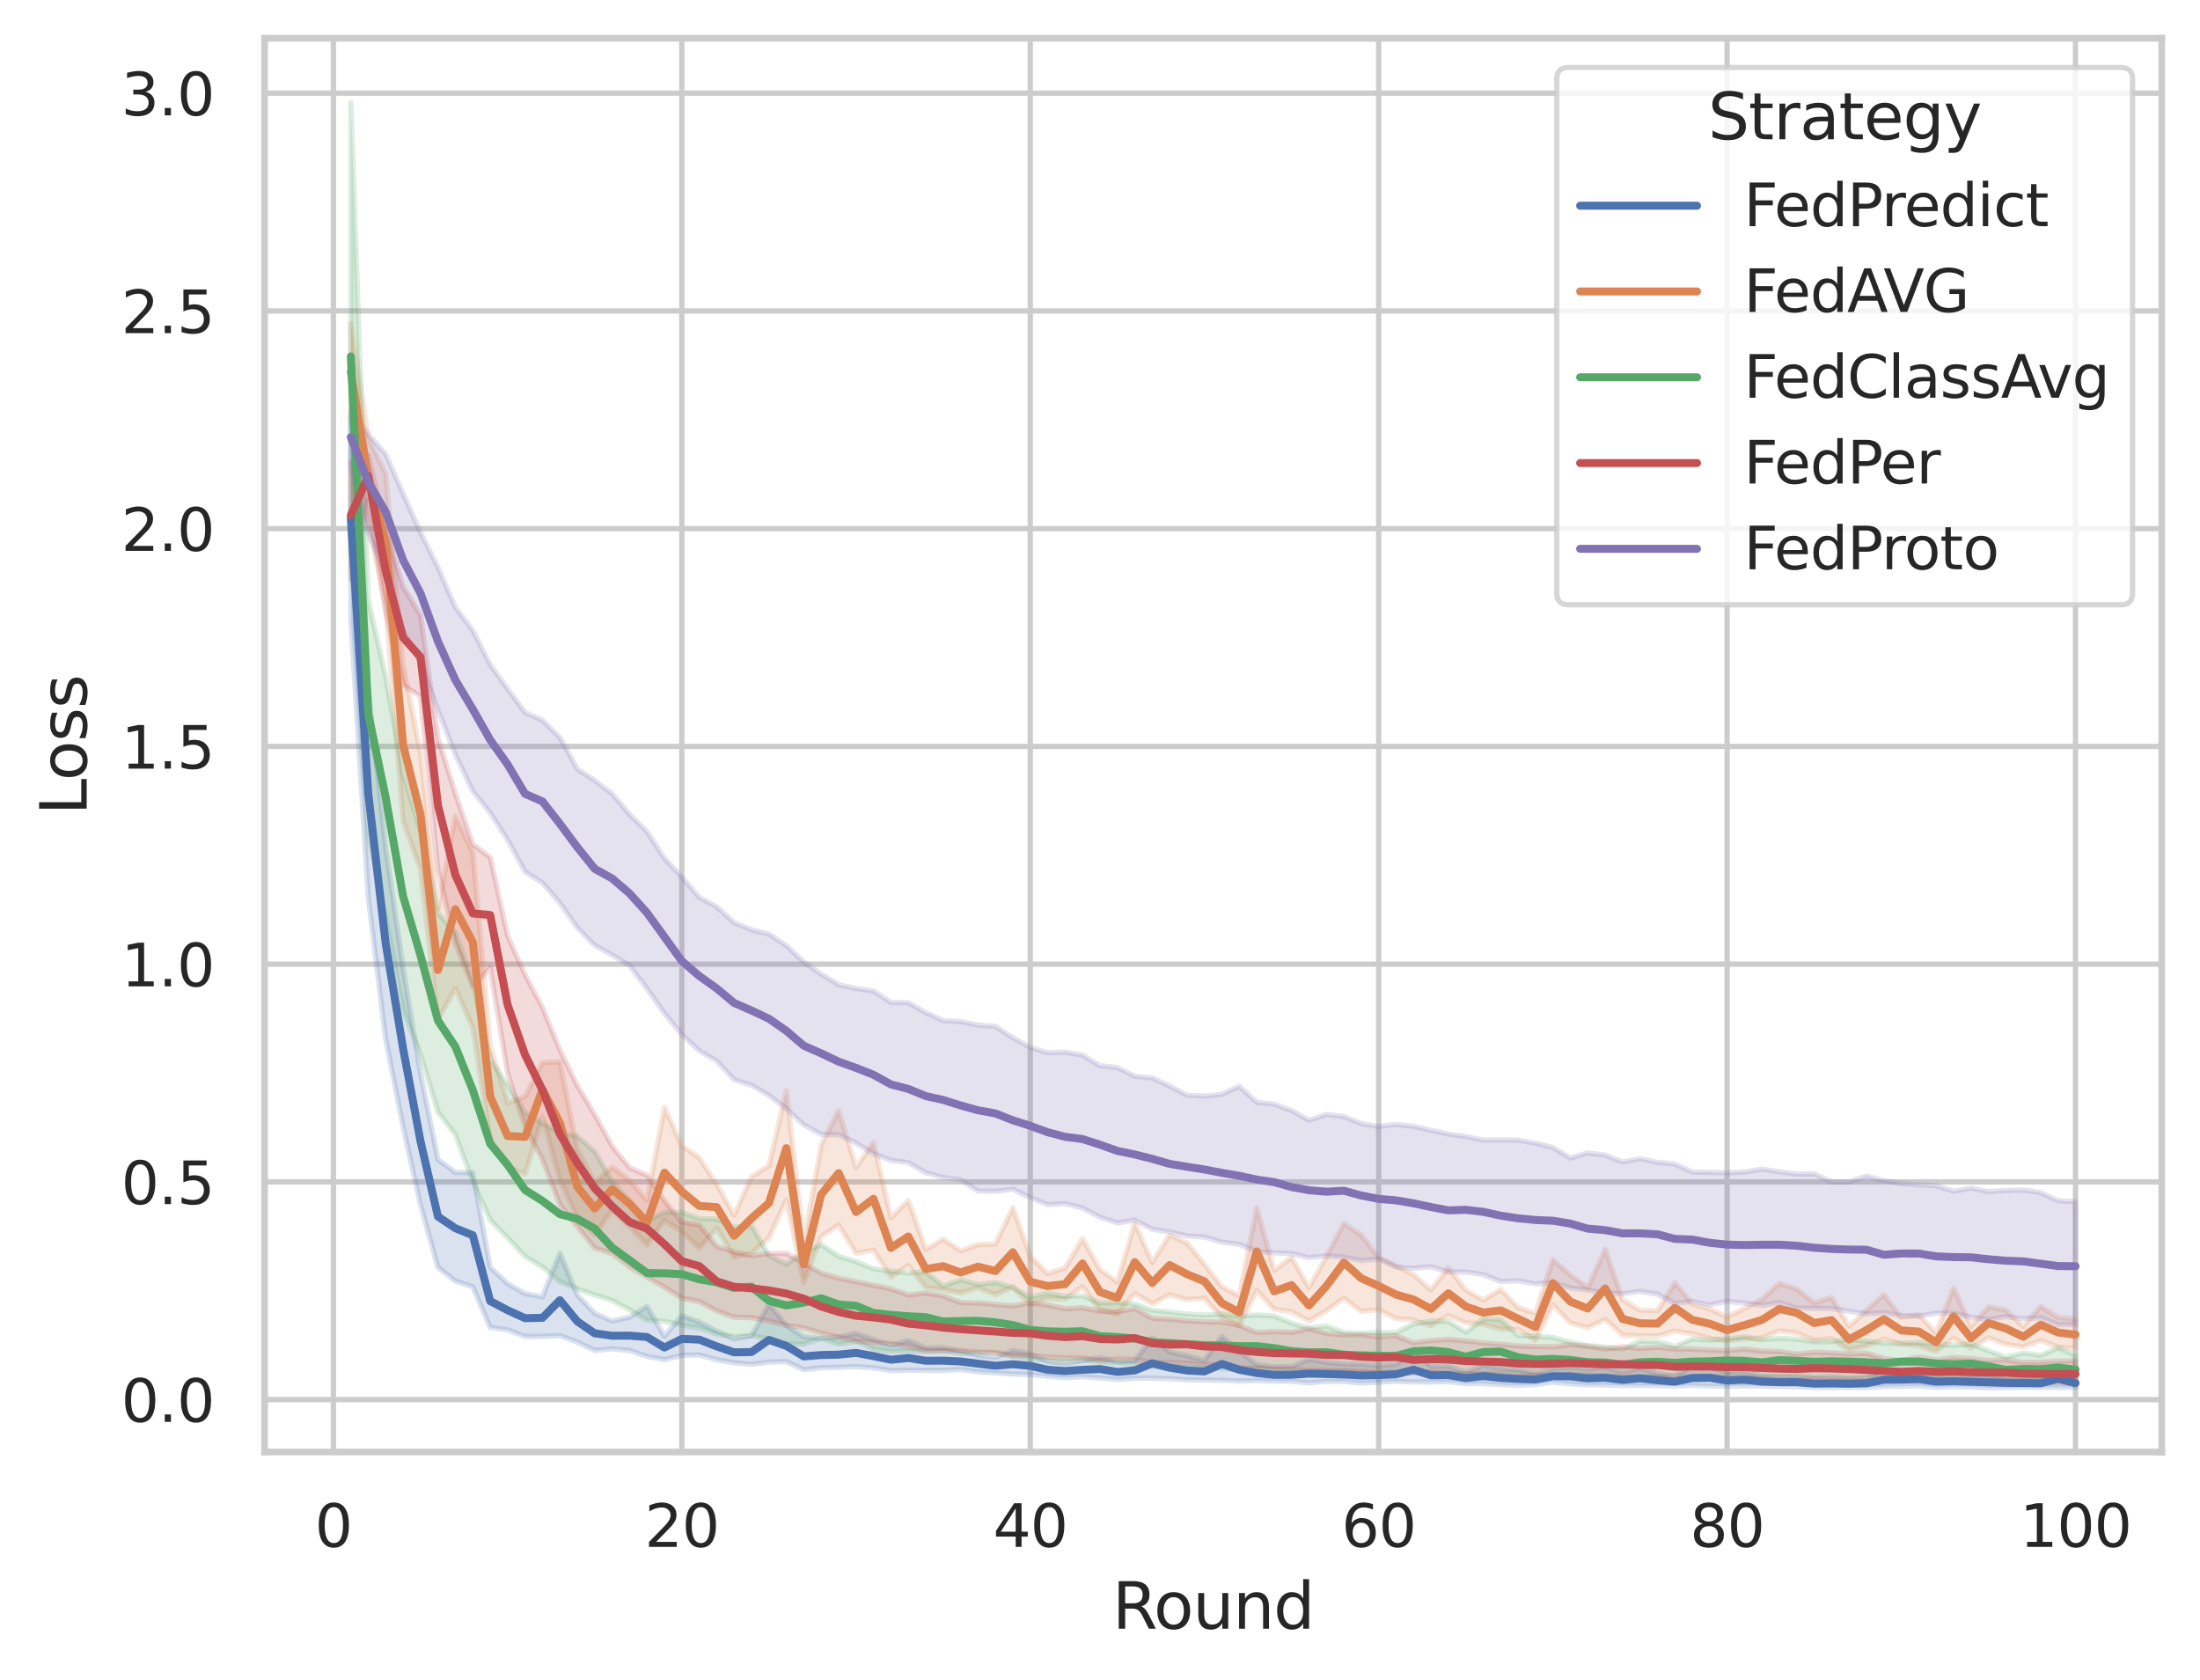 <?xml version="1.0" encoding="utf-8" standalone="no"?>
<!DOCTYPE svg PUBLIC "-//W3C//DTD SVG 1.1//EN"
  "http://www.w3.org/Graphics/SVG/1.1/DTD/svg11.dtd">
<svg xmlns:xlink="http://www.w3.org/1999/xlink" width="414.127pt" height="316.272pt" viewBox="0 0 414.127 316.272" xmlns="http://www.w3.org/2000/svg" version="1.1">
 <defs>
  <style type="text/css">*{stroke-linejoin: round; stroke-linecap: butt}</style>
 </defs>
 <g id="figure_1">
  <g id="patch_1">
   <path d="M 0 316.272 
L 414.127 316.272 
L 414.127 0 
L 0 0 
z
" style="fill: #ffffff"/>
  </g>
  <g id="axes_1">
   <g id="patch_2">
    <path d="M 49.807 273.312 
L 406.927 273.312 
L 406.927 7.2 
L 49.807 7.2 
z
" style="fill: #ffffff"/>
   </g>
   <g id="matplotlib.axis_1">
    <g id="xtick_1">
     <g id="line2d_1">
      <path d="M 62.761 273.312 
L 62.761 7.2 
" clip-path="url(#pa0f861ca6d)" style="fill: none; stroke: #cccccc; stroke-linecap: round"/>
     </g>
     <g id="text_1">
      <!-- 0 -->
      <g style="fill: #262626" transform="translate(59.261 291.17) scale(0.11 -0.11)">
       <defs>
        <path id="DejaVuSans-30" d="M 2034 4250 
Q 1547 4250 1301 3770 
Q 1056 3291 1056 2328 
Q 1056 1369 1301 889 
Q 1547 409 2034 409 
Q 2525 409 2770 889 
Q 3016 1369 3016 2328 
Q 3016 3291 2770 3770 
Q 2525 4250 2034 4250 
z
M 2034 4750 
Q 2819 4750 3233 4129 
Q 3647 3509 3647 2328 
Q 3647 1150 3233 529 
Q 2819 -91 2034 -91 
Q 1250 -91 836 529 
Q 422 1150 422 2328 
Q 422 3509 836 4129 
Q 1250 4750 2034 4750 
z
" transform="scale(0.016)"/>
       </defs>
       <use xlink:href="#DejaVuSans-30"/>
      </g>
     </g>
    </g>
    <g id="xtick_2">
     <g id="line2d_2">
      <path d="M 128.347 273.312 
L 128.347 7.2 
" clip-path="url(#pa0f861ca6d)" style="fill: none; stroke: #cccccc; stroke-linecap: round"/>
     </g>
     <g id="text_2">
      <!-- 20 -->
      <g style="fill: #262626" transform="translate(121.349 291.17) scale(0.11 -0.11)">
       <defs>
        <path id="DejaVuSans-32" d="M 1228 531 
L 3431 531 
L 3431 0 
L 469 0 
L 469 531 
Q 828 903 1448 1529 
Q 2069 2156 2228 2338 
Q 2531 2678 2651 2914 
Q 2772 3150 2772 3378 
Q 2772 3750 2511 3984 
Q 2250 4219 1831 4219 
Q 1534 4219 1204 4116 
Q 875 4013 500 3803 
L 500 4441 
Q 881 4594 1212 4672 
Q 1544 4750 1819 4750 
Q 2544 4750 2975 4387 
Q 3406 4025 3406 3419 
Q 3406 3131 3298 2873 
Q 3191 2616 2906 2266 
Q 2828 2175 2409 1742 
Q 1991 1309 1228 531 
z
" transform="scale(0.016)"/>
       </defs>
       <use xlink:href="#DejaVuSans-32"/>
       <use xlink:href="#DejaVuSans-30" x="63.623"/>
      </g>
     </g>
    </g>
    <g id="xtick_3">
     <g id="line2d_3">
      <path d="M 193.934 273.312 
L 193.934 7.2 
" clip-path="url(#pa0f861ca6d)" style="fill: none; stroke: #cccccc; stroke-linecap: round"/>
     </g>
     <g id="text_3">
      <!-- 40 -->
      <g style="fill: #262626" transform="translate(186.935 291.17) scale(0.11 -0.11)">
       <defs>
        <path id="DejaVuSans-34" d="M 2419 4116 
L 825 1625 
L 2419 1625 
L 2419 4116 
z
M 2253 4666 
L 3047 4666 
L 3047 1625 
L 3713 1625 
L 3713 1100 
L 3047 1100 
L 3047 0 
L 2419 0 
L 2419 1100 
L 313 1100 
L 313 1709 
L 2253 4666 
z
" transform="scale(0.016)"/>
       </defs>
       <use xlink:href="#DejaVuSans-34"/>
       <use xlink:href="#DejaVuSans-30" x="63.623"/>
      </g>
     </g>
    </g>
    <g id="xtick_4">
     <g id="line2d_4">
      <path d="M 259.521 273.312 
L 259.521 7.2 
" clip-path="url(#pa0f861ca6d)" style="fill: none; stroke: #cccccc; stroke-linecap: round"/>
     </g>
     <g id="text_4">
      <!-- 60 -->
      <g style="fill: #262626" transform="translate(252.522 291.17) scale(0.11 -0.11)">
       <defs>
        <path id="DejaVuSans-36" d="M 2113 2584 
Q 1688 2584 1439 2293 
Q 1191 2003 1191 1497 
Q 1191 994 1439 701 
Q 1688 409 2113 409 
Q 2538 409 2786 701 
Q 3034 994 3034 1497 
Q 3034 2003 2786 2293 
Q 2538 2584 2113 2584 
z
M 3366 4563 
L 3366 3988 
Q 3128 4100 2886 4159 
Q 2644 4219 2406 4219 
Q 1781 4219 1451 3797 
Q 1122 3375 1075 2522 
Q 1259 2794 1537 2939 
Q 1816 3084 2150 3084 
Q 2853 3084 3261 2657 
Q 3669 2231 3669 1497 
Q 3669 778 3244 343 
Q 2819 -91 2113 -91 
Q 1303 -91 875 529 
Q 447 1150 447 2328 
Q 447 3434 972 4092 
Q 1497 4750 2381 4750 
Q 2619 4750 2861 4703 
Q 3103 4656 3366 4563 
z
" transform="scale(0.016)"/>
       </defs>
       <use xlink:href="#DejaVuSans-36"/>
       <use xlink:href="#DejaVuSans-30" x="63.623"/>
      </g>
     </g>
    </g>
    <g id="xtick_5">
     <g id="line2d_5">
      <path d="M 325.108 273.312 
L 325.108 7.2 
" clip-path="url(#pa0f861ca6d)" style="fill: none; stroke: #cccccc; stroke-linecap: round"/>
     </g>
     <g id="text_5">
      <!-- 80 -->
      <g style="fill: #262626" transform="translate(318.109 291.17) scale(0.11 -0.11)">
       <defs>
        <path id="DejaVuSans-38" d="M 2034 2216 
Q 1584 2216 1326 1975 
Q 1069 1734 1069 1313 
Q 1069 891 1326 650 
Q 1584 409 2034 409 
Q 2484 409 2743 651 
Q 3003 894 3003 1313 
Q 3003 1734 2745 1975 
Q 2488 2216 2034 2216 
z
M 1403 2484 
Q 997 2584 770 2862 
Q 544 3141 544 3541 
Q 544 4100 942 4425 
Q 1341 4750 2034 4750 
Q 2731 4750 3128 4425 
Q 3525 4100 3525 3541 
Q 3525 3141 3298 2862 
Q 3072 2584 2669 2484 
Q 3125 2378 3379 2068 
Q 3634 1759 3634 1313 
Q 3634 634 3220 271 
Q 2806 -91 2034 -91 
Q 1263 -91 848 271 
Q 434 634 434 1313 
Q 434 1759 690 2068 
Q 947 2378 1403 2484 
z
M 1172 3481 
Q 1172 3119 1398 2916 
Q 1625 2713 2034 2713 
Q 2441 2713 2670 2916 
Q 2900 3119 2900 3481 
Q 2900 3844 2670 4047 
Q 2441 4250 2034 4250 
Q 1625 4250 1398 4047 
Q 1172 3844 1172 3481 
z
" transform="scale(0.016)"/>
       </defs>
       <use xlink:href="#DejaVuSans-38"/>
       <use xlink:href="#DejaVuSans-30" x="63.623"/>
      </g>
     </g>
    </g>
    <g id="xtick_6">
     <g id="line2d_6">
      <path d="M 390.694 273.312 
L 390.694 7.2 
" clip-path="url(#pa0f861ca6d)" style="fill: none; stroke: #cccccc; stroke-linecap: round"/>
     </g>
     <g id="text_6">
      <!-- 100 -->
      <g style="fill: #262626" transform="translate(380.196 291.17) scale(0.11 -0.11)">
       <defs>
        <path id="DejaVuSans-31" d="M 794 531 
L 1825 531 
L 1825 4091 
L 703 3866 
L 703 4441 
L 1819 4666 
L 2450 4666 
L 2450 531 
L 3481 531 
L 3481 0 
L 794 0 
L 794 531 
z
" transform="scale(0.016)"/>
       </defs>
       <use xlink:href="#DejaVuSans-31"/>
       <use xlink:href="#DejaVuSans-30" x="63.623"/>
       <use xlink:href="#DejaVuSans-30" x="127.246"/>
      </g>
     </g>
    </g>
    <g id="text_7">
     <!-- Round -->
     <g style="fill: #262626" transform="translate(209.383 306.576) scale(0.12 -0.12)">
      <defs>
       <path id="DejaVuSans-52" d="M 2841 2188 
Q 3044 2119 3236 1894 
Q 3428 1669 3622 1275 
L 4263 0 
L 3584 0 
L 2988 1197 
Q 2756 1666 2539 1819 
Q 2322 1972 1947 1972 
L 1259 1972 
L 1259 0 
L 628 0 
L 628 4666 
L 2053 4666 
Q 2853 4666 3247 4331 
Q 3641 3997 3641 3322 
Q 3641 2881 3436 2590 
Q 3231 2300 2841 2188 
z
M 1259 4147 
L 1259 2491 
L 2053 2491 
Q 2509 2491 2742 2702 
Q 2975 2913 2975 3322 
Q 2975 3731 2742 3939 
Q 2509 4147 2053 4147 
L 1259 4147 
z
" transform="scale(0.016)"/>
       <path id="DejaVuSans-6f" d="M 1959 3097 
Q 1497 3097 1228 2736 
Q 959 2375 959 1747 
Q 959 1119 1226 758 
Q 1494 397 1959 397 
Q 2419 397 2687 759 
Q 2956 1122 2956 1747 
Q 2956 2369 2687 2733 
Q 2419 3097 1959 3097 
z
M 1959 3584 
Q 2709 3584 3137 3096 
Q 3566 2609 3566 1747 
Q 3566 888 3137 398 
Q 2709 -91 1959 -91 
Q 1206 -91 779 398 
Q 353 888 353 1747 
Q 353 2609 779 3096 
Q 1206 3584 1959 3584 
z
" transform="scale(0.016)"/>
       <path id="DejaVuSans-75" d="M 544 1381 
L 544 3500 
L 1119 3500 
L 1119 1403 
Q 1119 906 1312 657 
Q 1506 409 1894 409 
Q 2359 409 2629 706 
Q 2900 1003 2900 1516 
L 2900 3500 
L 3475 3500 
L 3475 0 
L 2900 0 
L 2900 538 
Q 2691 219 2414 64 
Q 2138 -91 1772 -91 
Q 1169 -91 856 284 
Q 544 659 544 1381 
z
M 1991 3584 
L 1991 3584 
z
" transform="scale(0.016)"/>
       <path id="DejaVuSans-6e" d="M 3513 2113 
L 3513 0 
L 2938 0 
L 2938 2094 
Q 2938 2591 2744 2837 
Q 2550 3084 2163 3084 
Q 1697 3084 1428 2787 
Q 1159 2491 1159 1978 
L 1159 0 
L 581 0 
L 581 3500 
L 1159 3500 
L 1159 2956 
Q 1366 3272 1645 3428 
Q 1925 3584 2291 3584 
Q 2894 3584 3203 3211 
Q 3513 2838 3513 2113 
z
" transform="scale(0.016)"/>
       <path id="DejaVuSans-64" d="M 2906 2969 
L 2906 4863 
L 3481 4863 
L 3481 0 
L 2906 0 
L 2906 525 
Q 2725 213 2448 61 
Q 2172 -91 1784 -91 
Q 1150 -91 751 415 
Q 353 922 353 1747 
Q 353 2572 751 3078 
Q 1150 3584 1784 3584 
Q 2172 3584 2448 3432 
Q 2725 3281 2906 2969 
z
M 947 1747 
Q 947 1113 1208 752 
Q 1469 391 1925 391 
Q 2381 391 2643 752 
Q 2906 1113 2906 1747 
Q 2906 2381 2643 2742 
Q 2381 3103 1925 3103 
Q 1469 3103 1208 2742 
Q 947 2381 947 1747 
z
" transform="scale(0.016)"/>
      </defs>
      <use xlink:href="#DejaVuSans-52"/>
      <use xlink:href="#DejaVuSans-6f" x="64.982"/>
      <use xlink:href="#DejaVuSans-75" x="126.164"/>
      <use xlink:href="#DejaVuSans-6e" x="189.543"/>
      <use xlink:href="#DejaVuSans-64" x="252.922"/>
     </g>
    </g>
   </g>
   <g id="matplotlib.axis_2">
    <g id="ytick_1">
     <g id="line2d_7">
      <path d="M 49.807 263.456 
L 406.927 263.456 
" clip-path="url(#pa0f861ca6d)" style="fill: none; stroke: #cccccc; stroke-linecap: round"/>
     </g>
     <g id="text_8">
      <!-- 0.0 -->
      <g style="fill: #262626" transform="translate(22.814 267.635) scale(0.11 -0.11)">
       <defs>
        <path id="DejaVuSans-2e" d="M 684 794 
L 1344 794 
L 1344 0 
L 684 0 
L 684 794 
z
" transform="scale(0.016)"/>
       </defs>
       <use xlink:href="#DejaVuSans-30"/>
       <use xlink:href="#DejaVuSans-2e" x="63.623"/>
       <use xlink:href="#DejaVuSans-30" x="95.41"/>
      </g>
     </g>
    </g>
    <g id="ytick_2">
     <g id="line2d_8">
      <path d="M 49.807 222.469 
L 406.927 222.469 
" clip-path="url(#pa0f861ca6d)" style="fill: none; stroke: #cccccc; stroke-linecap: round"/>
     </g>
     <g id="text_9">
      <!-- 0.5 -->
      <g style="fill: #262626" transform="translate(22.814 226.648) scale(0.11 -0.11)">
       <defs>
        <path id="DejaVuSans-35" d="M 691 4666 
L 3169 4666 
L 3169 4134 
L 1269 4134 
L 1269 2991 
Q 1406 3038 1543 3061 
Q 1681 3084 1819 3084 
Q 2600 3084 3056 2656 
Q 3513 2228 3513 1497 
Q 3513 744 3044 326 
Q 2575 -91 1722 -91 
Q 1428 -91 1123 -41 
Q 819 9 494 109 
L 494 744 
Q 775 591 1075 516 
Q 1375 441 1709 441 
Q 2250 441 2565 725 
Q 2881 1009 2881 1497 
Q 2881 1984 2565 2268 
Q 2250 2553 1709 2553 
Q 1456 2553 1204 2497 
Q 953 2441 691 2322 
L 691 4666 
z
" transform="scale(0.016)"/>
       </defs>
       <use xlink:href="#DejaVuSans-30"/>
       <use xlink:href="#DejaVuSans-2e" x="63.623"/>
       <use xlink:href="#DejaVuSans-35" x="95.41"/>
      </g>
     </g>
    </g>
    <g id="ytick_3">
     <g id="line2d_9">
      <path d="M 49.807 181.483 
L 406.927 181.483 
" clip-path="url(#pa0f861ca6d)" style="fill: none; stroke: #cccccc; stroke-linecap: round"/>
     </g>
     <g id="text_10">
      <!-- 1.0 -->
      <g style="fill: #262626" transform="translate(22.814 185.662) scale(0.11 -0.11)">
       <use xlink:href="#DejaVuSans-31"/>
       <use xlink:href="#DejaVuSans-2e" x="63.623"/>
       <use xlink:href="#DejaVuSans-30" x="95.41"/>
      </g>
     </g>
    </g>
    <g id="ytick_4">
     <g id="line2d_10">
      <path d="M 49.807 140.496 
L 406.927 140.496 
" clip-path="url(#pa0f861ca6d)" style="fill: none; stroke: #cccccc; stroke-linecap: round"/>
     </g>
     <g id="text_11">
      <!-- 1.5 -->
      <g style="fill: #262626" transform="translate(22.814 144.676) scale(0.11 -0.11)">
       <use xlink:href="#DejaVuSans-31"/>
       <use xlink:href="#DejaVuSans-2e" x="63.623"/>
       <use xlink:href="#DejaVuSans-35" x="95.41"/>
      </g>
     </g>
    </g>
    <g id="ytick_5">
     <g id="line2d_11">
      <path d="M 49.807 99.51 
L 406.927 99.51 
" clip-path="url(#pa0f861ca6d)" style="fill: none; stroke: #cccccc; stroke-linecap: round"/>
     </g>
     <g id="text_12">
      <!-- 2.0 -->
      <g style="fill: #262626" transform="translate(22.814 103.689) scale(0.11 -0.11)">
       <use xlink:href="#DejaVuSans-32"/>
       <use xlink:href="#DejaVuSans-2e" x="63.623"/>
       <use xlink:href="#DejaVuSans-30" x="95.41"/>
      </g>
     </g>
    </g>
    <g id="ytick_6">
     <g id="line2d_12">
      <path d="M 49.807 58.524 
L 406.927 58.524 
" clip-path="url(#pa0f861ca6d)" style="fill: none; stroke: #cccccc; stroke-linecap: round"/>
     </g>
     <g id="text_13">
      <!-- 2.5 -->
      <g style="fill: #262626" transform="translate(22.814 62.703) scale(0.11 -0.11)">
       <use xlink:href="#DejaVuSans-32"/>
       <use xlink:href="#DejaVuSans-2e" x="63.623"/>
       <use xlink:href="#DejaVuSans-35" x="95.41"/>
      </g>
     </g>
    </g>
    <g id="ytick_7">
     <g id="line2d_13">
      <path d="M 49.807 17.537 
L 406.927 17.537 
" clip-path="url(#pa0f861ca6d)" style="fill: none; stroke: #cccccc; stroke-linecap: round"/>
     </g>
     <g id="text_14">
      <!-- 3.0 -->
      <g style="fill: #262626" transform="translate(22.814 21.716) scale(0.11 -0.11)">
       <defs>
        <path id="DejaVuSans-33" d="M 2597 2516 
Q 3050 2419 3304 2112 
Q 3559 1806 3559 1356 
Q 3559 666 3084 287 
Q 2609 -91 1734 -91 
Q 1441 -91 1130 -33 
Q 819 25 488 141 
L 488 750 
Q 750 597 1062 519 
Q 1375 441 1716 441 
Q 2309 441 2620 675 
Q 2931 909 2931 1356 
Q 2931 1769 2642 2001 
Q 2353 2234 1838 2234 
L 1294 2234 
L 1294 2753 
L 1863 2753 
Q 2328 2753 2575 2939 
Q 2822 3125 2822 3475 
Q 2822 3834 2567 4026 
Q 2313 4219 1838 4219 
Q 1578 4219 1281 4162 
Q 984 4106 628 3988 
L 628 4550 
Q 988 4650 1302 4700 
Q 1616 4750 1894 4750 
Q 2613 4750 3031 4423 
Q 3450 4097 3450 3541 
Q 3450 3153 3228 2886 
Q 3006 2619 2597 2516 
z
" transform="scale(0.016)"/>
       </defs>
       <use xlink:href="#DejaVuSans-33"/>
       <use xlink:href="#DejaVuSans-2e" x="63.623"/>
       <use xlink:href="#DejaVuSans-30" x="95.41"/>
      </g>
     </g>
    </g>
    <g id="text_15">
     <!-- Loss -->
     <g style="fill: #262626" transform="translate(16.318 153.417) rotate(-90) scale(0.12 -0.12)">
      <defs>
       <path id="DejaVuSans-4c" d="M 628 4666 
L 1259 4666 
L 1259 531 
L 3531 531 
L 3531 0 
L 628 0 
L 628 4666 
z
" transform="scale(0.016)"/>
       <path id="DejaVuSans-73" d="M 2834 3397 
L 2834 2853 
Q 2591 2978 2328 3040 
Q 2066 3103 1784 3103 
Q 1356 3103 1142 2972 
Q 928 2841 928 2578 
Q 928 2378 1081 2264 
Q 1234 2150 1697 2047 
L 1894 2003 
Q 2506 1872 2764 1633 
Q 3022 1394 3022 966 
Q 3022 478 2636 193 
Q 2250 -91 1575 -91 
Q 1294 -91 989 -36 
Q 684 19 347 128 
L 347 722 
Q 666 556 975 473 
Q 1284 391 1588 391 
Q 1994 391 2212 530 
Q 2431 669 2431 922 
Q 2431 1156 2273 1281 
Q 2116 1406 1581 1522 
L 1381 1569 
Q 847 1681 609 1914 
Q 372 2147 372 2553 
Q 372 3047 722 3315 
Q 1072 3584 1716 3584 
Q 2034 3584 2315 3537 
Q 2597 3491 2834 3397 
z
" transform="scale(0.016)"/>
      </defs>
      <use xlink:href="#DejaVuSans-4c"/>
      <use xlink:href="#DejaVuSans-6f" x="53.963"/>
      <use xlink:href="#DejaVuSans-73" x="115.145"/>
      <use xlink:href="#DejaVuSans-73" x="167.244"/>
     </g>
    </g>
   </g>
   <g id="PolyCollection_1">
    <defs>
     <path id="m45b4367445" d="M 66.04 -237.744 
L 66.04 -199.748 
L 69.319 -147.398 
L 72.599 -120.732 
L 75.878 -104.246 
L 79.157 -89.479 
L 82.437 -77.724 
L 85.716 -75.145 
L 88.995 -74.05 
L 92.275 -66.414 
L 95.554 -65.959 
L 98.833 -64.719 
L 102.113 -64.721 
L 105.392 -64.871 
L 108.671 -63.661 
L 111.951 -62.077 
L 115.23 -62.378 
L 118.509 -62.087 
L 121.789 -60.956 
L 125.068 -60.348 
L 128.347 -61.167 
L 131.627 -61.243 
L 134.906 -60.332 
L 138.185 -59.759 
L 141.465 -59.46 
L 144.744 -59.9 
L 148.023 -59.986 
L 151.303 -58.464 
L 154.582 -58.832 
L 157.861 -58.9 
L 161.141 -59.024 
L 164.42 -58.807 
L 167.699 -58.294 
L 170.979 -58.356 
L 174.258 -58.344 
L 177.537 -58.34 
L 180.817 -58.489 
L 184.096 -58.063 
L 187.375 -57.853 
L 190.655 -57.634 
L 193.934 -57.548 
L 197.213 -57.219 
L 200.493 -56.941 
L 203.772 -57.139 
L 207.051 -56.913 
L 210.331 -56.615 
L 213.61 -56.879 
L 216.89 -56.864 
L 220.169 -56.766 
L 223.448 -56.555 
L 226.728 -56.52 
L 230.007 -56.471 
L 233.286 -56.318 
L 236.566 -56.402 
L 239.845 -56.303 
L 243.124 -56.274 
L 246.404 -55.977 
L 249.683 -56.235 
L 252.962 -56.259 
L 256.242 -55.934 
L 259.521 -56.118 
L 262.8 -56.265 
L 266.08 -56.142 
L 269.359 -56.149 
L 272.638 -56.197 
L 275.918 -55.829 
L 279.197 -55.845 
L 282.476 -55.642 
L 285.756 -55.501 
L 289.035 -55.65 
L 292.314 -56.133 
L 295.594 -55.786 
L 298.873 -55.575 
L 302.152 -55.574 
L 305.432 -55.495 
L 308.711 -55.481 
L 311.99 -55.443 
L 315.27 -55.384 
L 318.549 -55.515 
L 321.828 -55.395 
L 325.108 -55.341 
L 328.387 -55.417 
L 331.666 -55.364 
L 334.946 -55.308 
L 338.225 -55.236 
L 341.504 -55.087 
L 344.784 -55.097 
L 348.063 -55.124 
L 351.342 -55.075 
L 354.622 -55.29 
L 357.901 -55.315 
L 361.18 -55.429 
L 364.46 -55.14 
L 367.739 -55.236 
L 371.018 -55.183 
L 374.298 -55.056 
L 377.577 -55.098 
L 380.856 -55.124 
L 384.136 -55.108 
L 387.415 -55.138 
L 390.694 -55.129 
L 390.694 -56.826 
L 390.694 -56.826 
L 387.415 -58.657 
L 384.136 -56.865 
L 380.856 -56.879 
L 377.577 -57.012 
L 374.298 -57.485 
L 371.018 -57.476 
L 367.739 -57.777 
L 364.46 -57.527 
L 361.18 -58.426 
L 357.901 -58.071 
L 354.622 -58.406 
L 351.342 -56.885 
L 348.063 -56.685 
L 344.784 -56.774 
L 341.504 -56.719 
L 338.225 -57.091 
L 334.946 -56.986 
L 331.666 -57.224 
L 328.387 -58.114 
L 325.108 -58.012 
L 321.828 -58.902 
L 318.549 -59.22 
L 315.27 -57.122 
L 311.99 -57.764 
L 308.711 -58.732 
L 305.432 -58.039 
L 302.152 -58.858 
L 298.873 -58.621 
L 295.594 -58.896 
L 292.314 -58.573 
L 289.035 -57.878 
L 285.756 -58.439 
L 282.476 -58.753 
L 279.197 -59.202 
L 275.918 -57.973 
L 272.638 -59.099 
L 269.359 -59.105 
L 266.08 -62.142 
L 262.8 -59.45 
L 259.521 -59.204 
L 256.242 -59.462 
L 252.962 -59.492 
L 249.683 -59.827 
L 246.404 -60.407 
L 243.124 -59.036 
L 239.845 -58.99 
L 236.566 -59.46 
L 233.286 -61.903 
L 230.007 -64.714 
L 226.728 -60.202 
L 223.448 -61.083 
L 220.169 -61.766 
L 216.89 -64.453 
L 213.61 -60.144 
L 210.331 -59.913 
L 207.051 -60.758 
L 203.772 -60.139 
L 200.493 -59.598 
L 197.213 -59.991 
L 193.934 -61.422 
L 190.655 -62.093 
L 187.375 -60.769 
L 184.096 -61.158 
L 180.817 -61.953 
L 177.537 -62.61 
L 174.258 -62.543 
L 170.979 -63.943 
L 167.699 -63.027 
L 164.42 -64.152 
L 161.141 -65.263 
L 157.861 -64.614 
L 154.582 -64.319 
L 151.303 -64.642 
L 148.023 -66.786 
L 144.744 -70.775 
L 141.465 -64.825 
L 138.185 -64.25 
L 134.906 -65.711 
L 131.627 -67.43 
L 128.347 -68.628 
L 125.068 -64.758 
L 121.789 -70.355 
L 118.509 -68.34 
L 115.23 -67.609 
L 111.951 -69.04 
L 108.671 -72.488 
L 105.392 -80.361 
L 102.113 -72.16 
L 98.833 -72.773 
L 95.554 -74.639 
L 92.275 -77.718 
L 88.995 -95.532 
L 85.716 -95.59 
L 82.437 -98 
L 79.157 -114.165 
L 75.878 -134.063 
L 72.599 -156.611 
L 69.319 -186.811 
L 66.04 -237.744 
z
" style="stroke: #4c72b0; stroke-opacity: 0.2"/>
    </defs>
    <g clip-path="url(#pa0f861ca6d)">
     <use xlink:href="#m45b4367445" x="0" y="316.272" style="fill: #4c72b0; fill-opacity: 0.2; stroke: #4c72b0; stroke-opacity: 0.2"/>
    </g>
   </g>
   <g id="PolyCollection_2">
    <defs>
     <path id="m0a3a7173fe" d="M 66.04 -255.378 
L 66.04 -237.249 
L 69.319 -217.862 
L 72.599 -202.367 
L 75.878 -161.732 
L 79.157 -152.615 
L 82.437 -124.307 
L 85.716 -130.224 
L 88.995 -122.861 
L 92.275 -101.947 
L 95.554 -96.702 
L 98.833 -95.236 
L 102.113 -105.948 
L 105.392 -94.222 
L 108.671 -87.045 
L 111.951 -83.857 
L 115.23 -88.464 
L 118.509 -85.363 
L 121.789 -81.943 
L 125.068 -86.586 
L 128.347 -84.421 
L 131.627 -81.301 
L 134.906 -85.12 
L 138.185 -79.677 
L 141.465 -80.36 
L 144.744 -83.243 
L 148.023 -90.438 
L 151.303 -74.835 
L 154.582 -83.508 
L 157.861 -85.697 
L 161.141 -80.357 
L 164.42 -80.974 
L 167.699 -75.907 
L 170.979 -78.073 
L 174.258 -73.953 
L 177.537 -73.51 
L 180.817 -72.92 
L 184.096 -73.878 
L 187.375 -72.612 
L 190.655 -74.011 
L 193.934 -70.714 
L 197.213 -71.902 
L 200.493 -71.77 
L 203.772 -74.092 
L 207.051 -69.653 
L 210.331 -68.99 
L 213.61 -72.806 
L 216.89 -70.866 
L 220.169 -72.569 
L 223.448 -71.643 
L 226.728 -71.893 
L 230.007 -68.278 
L 233.286 -66.748 
L 236.566 -73.392 
L 239.845 -69.84 
L 243.124 -69.375 
L 246.404 -67.644 
L 249.683 -69.587 
L 252.962 -71.909 
L 256.242 -69.447 
L 259.521 -69.764 
L 262.8 -68.064 
L 266.08 -67.824 
L 269.359 -66.744 
L 272.638 -68.653 
L 275.918 -67.278 
L 279.197 -67.018 
L 282.476 -66.104 
L 285.756 -66.055 
L 289.035 -63.973 
L 292.314 -70.696 
L 295.594 -67.263 
L 298.873 -66.382 
L 302.152 -67.939 
L 305.432 -64.932 
L 308.711 -64.862 
L 311.99 -64.825 
L 315.27 -65.744 
L 318.549 -65.199 
L 321.828 -64.362 
L 325.108 -63.893 
L 328.387 -64.261 
L 331.666 -64.425 
L 334.946 -65.78 
L 338.225 -65.348 
L 341.504 -63.985 
L 344.784 -64.318 
L 348.063 -62.153 
L 351.342 -62.936 
L 354.622 -64.225 
L 357.901 -63.303 
L 361.18 -62.934 
L 364.46 -61.914 
L 367.739 -64.358 
L 371.018 -62.525 
L 374.298 -64.499 
L 377.577 -63.23 
L 380.856 -62.795 
L 384.136 -63.946 
L 387.415 -62.725 
L 390.694 -62.464 
L 390.694 -67.979 
L 390.694 -67.979 
L 387.415 -68.313 
L 384.136 -70.349 
L 380.856 -66.601 
L 377.577 -69.665 
L 374.298 -70.278 
L 371.018 -66.585 
L 367.739 -73.825 
L 364.46 -65.385 
L 361.18 -68.826 
L 357.901 -68.281 
L 354.622 -72.555 
L 351.342 -69.627 
L 348.063 -66.587 
L 344.784 -72.019 
L 341.504 -71.06 
L 338.225 -73.599 
L 334.946 -74.717 
L 331.666 -71.656 
L 328.387 -69.991 
L 325.108 -68.38 
L 321.828 -69.891 
L 318.549 -70.826 
L 315.27 -74.801 
L 311.99 -69.516 
L 308.711 -69.648 
L 305.432 -71.603 
L 302.152 -81.094 
L 298.873 -73.866 
L 295.594 -76.296 
L 292.314 -79.174 
L 289.035 -69.065 
L 285.756 -70.167 
L 282.476 -73.536 
L 279.197 -71.552 
L 275.918 -73.425 
L 272.638 -77.619 
L 269.359 -73.464 
L 266.08 -76.346 
L 262.8 -78.001 
L 259.521 -79.58 
L 256.242 -83.8 
L 252.962 -85.965 
L 249.683 -79.773 
L 246.404 -73.848 
L 243.124 -79.571 
L 239.845 -77.157 
L 236.566 -88.935 
L 233.286 -72.345 
L 230.007 -74.04 
L 226.728 -78.263 
L 223.448 -82.284 
L 220.169 -83.793 
L 216.89 -78.633 
L 213.61 -86.013 
L 210.331 -74.925 
L 207.051 -77.274 
L 203.772 -83.118 
L 200.493 -77.616 
L 197.213 -76.506 
L 193.934 -79.787 
L 190.655 -88.902 
L 187.375 -82.104 
L 184.096 -81.989 
L 180.817 -80.821 
L 177.537 -83.028 
L 174.258 -81.065 
L 170.979 -90.292 
L 167.699 -87.04 
L 164.42 -101.235 
L 161.141 -96.505 
L 157.861 -107.218 
L 154.582 -100.729 
L 151.303 -82.319 
L 148.023 -110.959 
L 144.744 -96.833 
L 141.465 -94.776 
L 138.185 -87.523 
L 134.906 -93.356 
L 131.627 -98.308 
L 128.347 -100.603 
L 125.068 -107.822 
L 121.789 -90.276 
L 118.509 -94.144 
L 115.23 -96.556 
L 111.951 -93.684 
L 108.671 -100.009 
L 105.392 -116.394 
L 102.113 -116.247 
L 98.833 -109.834 
L 95.554 -108.666 
L 92.275 -119.349 
L 88.995 -155.841 
L 85.716 -162.601 
L 82.437 -145.283 
L 79.157 -174.447 
L 75.878 -191.123 
L 72.599 -227.084 
L 69.319 -233.834 
L 66.04 -255.378 
z
" style="stroke: #dd8452; stroke-opacity: 0.2"/>
    </defs>
    <g clip-path="url(#pa0f861ca6d)">
     <use xlink:href="#m0a3a7173fe" x="0" y="316.272" style="fill: #dd8452; fill-opacity: 0.2; stroke: #dd8452; stroke-opacity: 0.2"/>
    </g>
   </g>
   <g id="PolyCollection_3">
    <defs>
     <path id="m16243b8d73" d="M 66.04 -296.976 
L 66.04 -213.248 
L 69.319 -159.38 
L 72.599 -143.722 
L 75.878 -126.16 
L 79.157 -117.768 
L 82.437 -106.969 
L 85.716 -102.692 
L 88.995 -93.852 
L 92.275 -86.646 
L 95.554 -83.275 
L 98.833 -79.78 
L 102.113 -77.808 
L 105.392 -74.992 
L 108.671 -73.643 
L 111.951 -72.529 
L 115.23 -71.471 
L 118.509 -69.726 
L 121.789 -67.759 
L 125.068 -67.549 
L 128.347 -66.821 
L 131.627 -66.284 
L 134.906 -65.16 
L 138.185 -64.683 
L 141.465 -64.901 
L 144.744 -64.217 
L 148.023 -63.277 
L 151.303 -63.254 
L 154.582 -64.362 
L 157.861 -63.24 
L 161.141 -63.78 
L 164.42 -62.319 
L 167.699 -61.907 
L 170.979 -62.001 
L 174.258 -61.849 
L 177.537 -61.991 
L 180.817 -61.506 
L 184.096 -61.6 
L 187.375 -61.611 
L 190.655 -60.988 
L 193.934 -60.493 
L 197.213 -60.251 
L 200.493 -60.022 
L 203.772 -60.332 
L 207.051 -59.889 
L 210.331 -59.759 
L 213.61 -59.503 
L 216.89 -59.024 
L 220.169 -59.125 
L 223.448 -58.878 
L 226.728 -58.888 
L 230.007 -58.654 
L 233.286 -58.41 
L 236.566 -58.666 
L 239.845 -58.281 
L 243.124 -58.092 
L 246.404 -58.097 
L 249.683 -58.118 
L 252.962 -58.271 
L 256.242 -57.972 
L 259.521 -57.839 
L 262.8 -57.784 
L 266.08 -57.947 
L 269.359 -58.112 
L 272.638 -57.898 
L 275.918 -57.694 
L 279.197 -57.732 
L 282.476 -57.831 
L 285.756 -57.871 
L 289.035 -57.406 
L 292.314 -57.424 
L 295.594 -57.611 
L 298.873 -57.521 
L 302.152 -57.286 
L 305.432 -57.115 
L 308.711 -57.123 
L 311.99 -57.2 
L 315.27 -57.364 
L 318.549 -57.2 
L 321.828 -57.209 
L 325.108 -57.059 
L 328.387 -57.003 
L 331.666 -57.022 
L 334.946 -57.195 
L 338.225 -57.193 
L 341.504 -56.901 
L 344.784 -57.128 
L 348.063 -56.867 
L 351.342 -57.044 
L 354.622 -56.849 
L 357.901 -57.097 
L 361.18 -57.083 
L 364.46 -56.944 
L 367.739 -56.753 
L 371.018 -56.785 
L 374.298 -56.75 
L 377.577 -56.49 
L 380.856 -56.624 
L 384.136 -56.593 
L 387.415 -56.422 
L 390.694 -56.441 
L 390.694 -61.158 
L 390.694 -61.158 
L 387.415 -62.601 
L 384.136 -61.159 
L 380.856 -61.598 
L 377.577 -60.792 
L 374.298 -62.013 
L 371.018 -63.289 
L 367.739 -63.061 
L 364.46 -63.253 
L 361.18 -63.582 
L 357.901 -63.414 
L 354.622 -63.434 
L 351.342 -63.846 
L 348.063 -64.156 
L 344.784 -63.747 
L 341.504 -63.706 
L 338.225 -64.205 
L 334.946 -64.38 
L 331.666 -64.084 
L 328.387 -64.662 
L 325.108 -64.24 
L 321.828 -64.03 
L 318.549 -64.221 
L 315.27 -62.831 
L 311.99 -63.75 
L 308.711 -63.828 
L 305.432 -62.329 
L 302.152 -62.75 
L 298.873 -62.992 
L 295.594 -63.623 
L 292.314 -64.534 
L 289.035 -64.745 
L 285.756 -64.909 
L 282.476 -67.843 
L 279.197 -68.016 
L 275.918 -65.483 
L 272.638 -67.537 
L 269.359 -67.579 
L 266.08 -67.068 
L 262.8 -65.414 
L 259.521 -65.481 
L 256.242 -65.303 
L 252.962 -65.461 
L 249.683 -66.664 
L 246.404 -66.284 
L 243.124 -67.19 
L 239.845 -68.571 
L 236.566 -68.751 
L 233.286 -68.555 
L 230.007 -68.928 
L 226.728 -68.746 
L 223.448 -68.942 
L 220.169 -69.309 
L 216.89 -69.635 
L 213.61 -70.817 
L 210.331 -71.099 
L 207.051 -71.017 
L 203.772 -72.367 
L 200.493 -72.23 
L 197.213 -72.892 
L 193.934 -72.096 
L 190.655 -73.933 
L 187.375 -74.869 
L 184.096 -74.502 
L 180.817 -75.368 
L 177.537 -74.166 
L 174.258 -76.858 
L 170.979 -76.667 
L 167.699 -76.959 
L 164.42 -77.454 
L 161.141 -78.801 
L 157.861 -79.795 
L 154.582 -81.991 
L 151.303 -80.644 
L 148.023 -78.323 
L 144.744 -79.944 
L 141.465 -85.561 
L 138.185 -85.297 
L 134.906 -86.802 
L 131.627 -86.895 
L 128.347 -88.051 
L 125.068 -88.089 
L 121.789 -86.459 
L 118.509 -90.288 
L 115.23 -93.835 
L 111.951 -99.528 
L 108.671 -102.397 
L 105.392 -103.095 
L 102.113 -104.843 
L 98.833 -106.876 
L 95.554 -112.036 
L 92.275 -116.814 
L 88.995 -131.297 
L 85.716 -140.746 
L 82.437 -144.413 
L 79.157 -159.816 
L 75.878 -170.523 
L 72.599 -188.855 
L 69.319 -203.325 
L 66.04 -296.976 
z
" style="stroke: #55a868; stroke-opacity: 0.2"/>
    </defs>
    <g clip-path="url(#pa0f861ca6d)">
     <use xlink:href="#m16243b8d73" x="0" y="316.272" style="fill: #55a868; fill-opacity: 0.2; stroke: #55a868; stroke-opacity: 0.2"/>
    </g>
   </g>
   <g id="PolyCollection_4">
    <defs>
     <path id="mc12bb80574" d="M 66.04 -229.322 
L 66.04 -207.198 
L 69.319 -222.148 
L 72.599 -201.192 
L 75.878 -187.311 
L 79.157 -185.214 
L 82.437 -152.589 
L 85.716 -138.688 
L 88.995 -130.575 
L 92.275 -134.104 
L 95.554 -114.331 
L 98.833 -104.224 
L 102.113 -98.023 
L 105.392 -89.556 
L 108.671 -85.424 
L 111.951 -81.342 
L 115.23 -80.332 
L 118.509 -77.794 
L 121.789 -75.852 
L 125.068 -74.021 
L 128.347 -71.899 
L 131.627 -71.293 
L 134.906 -69.527 
L 138.185 -68.339 
L 141.465 -68.246 
L 144.744 -67.622 
L 148.023 -66.821 
L 151.303 -66.32 
L 154.582 -65.363 
L 157.861 -64.596 
L 161.141 -63.864 
L 164.42 -63.571 
L 167.699 -63.404 
L 170.979 -62.788 
L 174.258 -62.095 
L 177.537 -62.023 
L 180.817 -62.063 
L 184.096 -61.811 
L 187.375 -61.688 
L 190.655 -61.069 
L 193.934 -61.161 
L 197.213 -60.851 
L 200.493 -60.67 
L 203.772 -60.674 
L 207.051 -60.208 
L 210.331 -60.48 
L 213.61 -60.393 
L 216.89 -59.817 
L 220.169 -59.866 
L 223.448 -59.662 
L 226.728 -59.439 
L 230.007 -59.307 
L 233.286 -58.812 
L 236.566 -58.801 
L 239.845 -58.657 
L 243.124 -58.585 
L 246.404 -58.332 
L 249.683 -58.385 
L 252.962 -58.205 
L 256.242 -58.163 
L 259.521 -57.985 
L 262.8 -57.997 
L 266.08 -57.855 
L 269.359 -57.931 
L 272.638 -57.661 
L 275.918 -57.648 
L 279.197 -57.59 
L 282.476 -57.403 
L 285.756 -57.262 
L 289.035 -57.347 
L 292.314 -57.269 
L 295.594 -57.284 
L 298.873 -57.295 
L 302.152 -57.188 
L 305.432 -57.094 
L 308.711 -57.002 
L 311.99 -57.028 
L 315.27 -56.795 
L 318.549 -56.918 
L 321.828 -56.873 
L 325.108 -56.808 
L 328.387 -56.786 
L 331.666 -56.695 
L 334.946 -56.563 
L 338.225 -56.552 
L 341.504 -56.639 
L 344.784 -56.587 
L 348.063 -56.494 
L 351.342 -56.311 
L 354.622 -56.397 
L 357.901 -56.396 
L 361.18 -56.428 
L 364.46 -56.395 
L 367.739 -56.369 
L 371.018 -56.276 
L 374.298 -56.351 
L 377.577 -56.209 
L 380.856 -56.095 
L 384.136 -56.012 
L 387.415 -56.051 
L 390.694 -55.892 
L 390.694 -60.098 
L 390.694 -60.098 
L 387.415 -60.009 
L 384.136 -59.846 
L 380.856 -59.838 
L 377.577 -60.296 
L 374.298 -60.178 
L 371.018 -60.543 
L 367.739 -60.754 
L 364.46 -60.279 
L 361.18 -60.841 
L 357.901 -60.134 
L 354.622 -60.557 
L 351.342 -61.529 
L 348.063 -61.388 
L 344.784 -61.605 
L 341.504 -61.74 
L 338.225 -61.371 
L 334.946 -61.873 
L 331.666 -61.948 
L 328.387 -62.365 
L 325.108 -62.026 
L 321.828 -62.128 
L 318.549 -62.338 
L 315.27 -62.31 
L 311.99 -62.665 
L 308.711 -62.452 
L 305.432 -62.765 
L 302.152 -62.325 
L 298.873 -62.841 
L 295.594 -63.145 
L 292.314 -62.762 
L 289.035 -62.823 
L 285.756 -62.927 
L 282.476 -63.234 
L 279.197 -63.506 
L 275.918 -63.863 
L 272.638 -64.153 
L 269.359 -63.928 
L 266.08 -63.517 
L 262.8 -64.818 
L 259.521 -64.63 
L 256.242 -65.008 
L 252.962 -64.992 
L 249.683 -65.281 
L 246.404 -66.147 
L 243.124 -65.485 
L 239.845 -65.627 
L 236.566 -65.446 
L 233.286 -66.768 
L 230.007 -67.418 
L 226.728 -67.447 
L 223.448 -67.648 
L 220.169 -67.962 
L 216.89 -68.122 
L 213.61 -69.947 
L 210.331 -69.31 
L 207.051 -69.448 
L 203.772 -70.123 
L 200.493 -69.915 
L 197.213 -70.63 
L 193.934 -70.984 
L 190.655 -70.451 
L 187.375 -70.724 
L 184.096 -70.997 
L 180.817 -71.068 
L 177.537 -72.314 
L 174.258 -72.873 
L 170.979 -72.508 
L 167.699 -73.667 
L 164.42 -74.324 
L 161.141 -74.994 
L 157.861 -75.658 
L 154.582 -76.613 
L 151.303 -78.496 
L 148.023 -80.352 
L 144.744 -80.327 
L 141.465 -79.891 
L 138.185 -80.624 
L 134.906 -81.644 
L 131.627 -85.71 
L 128.347 -86.206 
L 125.068 -90.248 
L 121.789 -95.05 
L 118.509 -96.44 
L 115.23 -100.507 
L 111.951 -106.421 
L 108.671 -111.919 
L 105.392 -118.604 
L 102.113 -126.582 
L 98.833 -132.772 
L 95.554 -140.067 
L 92.275 -154.851 
L 88.995 -157.354 
L 85.716 -166.832 
L 82.437 -177.327 
L 79.157 -200.413 
L 75.878 -205.825 
L 72.599 -216.392 
L 69.319 -230.582 
L 66.04 -229.322 
z
" style="stroke: #c44e52; stroke-opacity: 0.2"/>
    </defs>
    <g clip-path="url(#pa0f861ca6d)">
     <use xlink:href="#mc12bb80574" x="0" y="316.272" style="fill: #c44e52; fill-opacity: 0.2; stroke: #c44e52; stroke-opacity: 0.2"/>
    </g>
   </g>
   <g id="PolyCollection_5">
    <defs>
     <path id="m3630675dd7" d="M 66.04 -238.853 
L 66.04 -228.244 
L 69.319 -216.02 
L 72.599 -208.243 
L 75.878 -197.706 
L 79.157 -191.543 
L 82.437 -182.651 
L 85.716 -174.243 
L 88.995 -167.343 
L 92.275 -163.289 
L 95.554 -158.198 
L 98.833 -152.171 
L 102.113 -150.119 
L 105.392 -146.321 
L 108.671 -141.648 
L 111.951 -138.329 
L 115.23 -136.52 
L 118.509 -134.527 
L 121.789 -130.181 
L 125.068 -125.555 
L 128.347 -121.551 
L 131.627 -118.489 
L 134.906 -116.58 
L 138.185 -113.056 
L 141.465 -111.995 
L 144.744 -110.098 
L 148.023 -107.581 
L 151.303 -104.553 
L 154.582 -102.74 
L 157.861 -102.668 
L 161.141 -101.115 
L 164.42 -99.096 
L 167.699 -97.847 
L 170.979 -97.444 
L 174.258 -95.539 
L 177.537 -94.636 
L 180.817 -94.208 
L 184.096 -92.078 
L 187.375 -92.041 
L 190.655 -92.422 
L 193.934 -90.86 
L 197.213 -89.51 
L 200.493 -89.718 
L 203.772 -88.884 
L 207.051 -87.178 
L 210.331 -86.08 
L 213.61 -86.614 
L 216.89 -84.88 
L 220.169 -84.397 
L 223.448 -83.625 
L 226.728 -83.428 
L 230.007 -82.463 
L 233.286 -82.041 
L 236.566 -80.696 
L 239.845 -80.454 
L 243.124 -80.3 
L 246.404 -79.554 
L 249.683 -79.88 
L 252.962 -79.64 
L 256.242 -78.98 
L 259.521 -79.302 
L 262.8 -77.779 
L 266.08 -77.528 
L 269.359 -77.841 
L 272.638 -76.842 
L 275.918 -76.84 
L 279.197 -76.351 
L 282.476 -75.052 
L 285.756 -75.187 
L 289.035 -74.603 
L 292.314 -74.821 
L 295.594 -73.832 
L 298.873 -73.467 
L 302.152 -72.877 
L 305.432 -72.764 
L 308.711 -73.179 
L 311.99 -72.69 
L 315.27 -70.907 
L 318.549 -71.313 
L 321.828 -70.659 
L 325.108 -71.324 
L 328.387 -70.968 
L 331.666 -70.59 
L 334.946 -71.096 
L 338.225 -70.054 
L 341.504 -70.018 
L 344.784 -69.973 
L 348.063 -69.445 
L 351.342 -68.979 
L 354.622 -69.199 
L 357.901 -68.628 
L 361.18 -68.529 
L 364.46 -69.108 
L 367.739 -69.081 
L 371.018 -68.321 
L 374.298 -67.892 
L 377.577 -68.447 
L 380.856 -68.047 
L 384.136 -68.22 
L 387.415 -66.923 
L 390.694 -66.917 
L 390.694 -90.077 
L 390.694 -90.077 
L 387.415 -90.253 
L 384.136 -91.793 
L 380.856 -92.266 
L 377.577 -92.179 
L 374.298 -91.968 
L 371.018 -92.646 
L 367.739 -92.053 
L 364.46 -93.083 
L 361.18 -93.233 
L 357.901 -93.479 
L 354.622 -94.043 
L 351.342 -94.902 
L 348.063 -93.796 
L 344.784 -93.795 
L 341.504 -95.319 
L 338.225 -95.271 
L 334.946 -95.704 
L 331.666 -96.204 
L 328.387 -95.667 
L 325.108 -95.52 
L 321.828 -95.603 
L 318.549 -95.664 
L 315.27 -97.158 
L 311.99 -97.487 
L 308.711 -98.191 
L 305.432 -97.539 
L 302.152 -98.844 
L 298.873 -99.243 
L 295.594 -98.29 
L 292.314 -100.27 
L 289.035 -101.098 
L 285.756 -101.669 
L 282.476 -101.716 
L 279.197 -101.657 
L 275.918 -102.353 
L 272.638 -102.81 
L 269.359 -103.522 
L 266.08 -104.268 
L 262.8 -104.619 
L 259.521 -104.228 
L 256.242 -104.774 
L 252.962 -106.116 
L 249.683 -106.489 
L 246.404 -105.4 
L 243.124 -107.231 
L 239.845 -108.442 
L 236.566 -108.764 
L 233.286 -111.789 
L 230.007 -110.297 
L 226.728 -109.948 
L 223.448 -110.123 
L 220.169 -111.831 
L 216.89 -113.384 
L 213.61 -113.698 
L 210.331 -115.309 
L 207.051 -115.681 
L 203.772 -117.648 
L 200.493 -118.245 
L 197.213 -118.107 
L 193.934 -119.103 
L 190.655 -120.935 
L 187.375 -123.07 
L 184.096 -123.319 
L 180.817 -123.973 
L 177.537 -124.173 
L 174.258 -125.667 
L 170.979 -127.524 
L 167.699 -127.577 
L 164.42 -129.732 
L 161.141 -130.194 
L 157.861 -130.924 
L 154.582 -132.883 
L 151.303 -135.188 
L 148.023 -138.298 
L 144.744 -140.436 
L 141.465 -141.258 
L 138.185 -142.613 
L 134.906 -145.579 
L 131.627 -147.337 
L 128.347 -151.206 
L 125.068 -154.684 
L 121.789 -159.719 
L 118.509 -162.97 
L 115.23 -166.836 
L 111.951 -169.355 
L 108.671 -171.528 
L 105.392 -177.424 
L 102.113 -180.703 
L 98.833 -182.141 
L 95.554 -186.611 
L 92.275 -191.133 
L 88.995 -197.586 
L 85.716 -201.96 
L 82.437 -209.456 
L 79.157 -216.014 
L 75.878 -223.335 
L 72.599 -230.766 
L 69.319 -234.505 
L 66.04 -238.853 
z
" style="stroke: #8172b3; stroke-opacity: 0.2"/>
    </defs>
    <g clip-path="url(#pa0f861ca6d)">
     <use xlink:href="#m3630675dd7" x="0" y="316.272" style="fill: #8172b3; fill-opacity: 0.2; stroke: #8172b3; stroke-opacity: 0.2"/>
    </g>
   </g>
   <g id="line2d_14">
    <path d="M 66.04 97.576 
L 69.319 149.327 
L 72.599 177.57 
L 75.878 197.365 
L 79.157 214.823 
L 82.437 228.991 
L 85.716 231.193 
L 88.995 232.514 
L 92.275 244.902 
L 95.554 246.628 
L 98.833 248.122 
L 102.113 248.054 
L 105.392 244.736 
L 108.671 248.723 
L 111.951 250.98 
L 115.23 251.427 
L 118.509 251.414 
L 121.789 251.666 
L 125.068 253.645 
L 128.347 252.017 
L 131.627 252.152 
L 134.906 253.432 
L 138.185 254.554 
L 141.465 254.495 
L 144.744 252.215 
L 148.023 253.337 
L 151.303 255.32 
L 154.582 255.055 
L 157.861 254.985 
L 161.141 254.654 
L 164.42 255.261 
L 167.699 255.937 
L 170.979 255.617 
L 174.258 256.13 
L 177.537 256.118 
L 180.817 256.27 
L 184.096 256.684 
L 187.375 257.079 
L 190.655 256.787 
L 193.934 257.099 
L 197.213 257.833 
L 200.493 258.068 
L 203.772 257.84 
L 207.051 257.694 
L 210.331 258.241 
L 213.61 257.955 
L 216.89 256.62 
L 220.169 257.439 
L 223.448 257.978 
L 226.728 258.138 
L 230.007 256.734 
L 233.286 257.831 
L 236.566 258.438 
L 239.845 258.789 
L 243.124 258.78 
L 246.404 258.554 
L 249.683 258.628 
L 252.962 258.728 
L 256.242 258.907 
L 259.521 258.837 
L 262.8 258.687 
L 266.08 257.827 
L 269.359 258.871 
L 272.638 258.826 
L 275.918 259.399 
L 279.197 259.022 
L 282.476 259.36 
L 285.756 259.548 
L 289.035 259.647 
L 292.314 259.047 
L 295.594 259.077 
L 298.873 259.452 
L 302.152 259.327 
L 305.432 259.739 
L 308.711 259.435 
L 311.99 259.799 
L 315.27 260.075 
L 318.549 259.385 
L 321.828 259.343 
L 325.108 259.847 
L 328.387 259.697 
L 331.666 260.057 
L 334.946 260.171 
L 338.225 260.158 
L 341.504 260.44 
L 344.784 260.391 
L 348.063 260.459 
L 351.342 260.372 
L 354.622 259.707 
L 357.901 259.684 
L 361.18 259.585 
L 364.46 260.07 
L 367.739 259.99 
L 371.018 260.097 
L 374.298 260.186 
L 377.577 260.304 
L 380.856 260.331 
L 384.136 260.377 
L 387.415 259.546 
L 390.694 260.343 
" clip-path="url(#pa0f861ca6d)" style="fill: none; stroke: #4c72b0; stroke-width: 1.5; stroke-linecap: round"/>
   </g>
   <g id="line2d_15">
    <path d="M 66.04 70.005 
L 69.319 89.906 
L 72.599 101.911 
L 75.878 140.197 
L 79.157 153.263 
L 82.437 182.59 
L 85.716 171.141 
L 88.995 177.332 
L 92.275 206.393 
L 95.554 213.824 
L 98.833 214.004 
L 102.113 205.12 
L 105.392 211.352 
L 108.671 223.382 
L 111.951 227.48 
L 115.23 223.856 
L 118.509 226.583 
L 121.789 230.099 
L 125.068 220.725 
L 128.347 224.301 
L 131.627 226.989 
L 134.906 227.217 
L 138.185 232.602 
L 141.465 229.318 
L 144.744 226.451 
L 148.023 216.114 
L 151.303 238 
L 154.582 224.837 
L 157.861 220.816 
L 161.141 228.143 
L 164.42 225.651 
L 167.699 234.895 
L 170.979 232.744 
L 174.258 238.882 
L 177.537 238.335 
L 180.817 239.518 
L 184.096 238.424 
L 187.375 239.249 
L 190.655 235.715 
L 193.934 241.265 
L 197.213 242.081 
L 200.493 241.708 
L 203.772 237.816 
L 207.051 243.203 
L 210.331 244.312 
L 213.61 237.568 
L 216.89 241.498 
L 220.169 238.123 
L 223.448 239.848 
L 226.728 241.191 
L 230.007 245.286 
L 233.286 247.033 
L 236.566 235.567 
L 239.845 243.068 
L 243.124 241.901 
L 246.404 245.726 
L 249.683 242.071 
L 252.962 237.648 
L 256.242 240.601 
L 259.521 242.062 
L 262.8 243.688 
L 266.08 244.605 
L 269.359 246.37 
L 272.638 243.427 
L 275.918 245.917 
L 279.197 247.067 
L 282.476 246.645 
L 285.756 248.219 
L 289.035 249.78 
L 292.314 241.527 
L 295.594 245.006 
L 298.873 246.304 
L 302.152 242.541 
L 305.432 248.276 
L 308.711 249.082 
L 311.99 249.143 
L 315.27 246.166 
L 318.549 248.431 
L 321.828 249.163 
L 325.108 250.363 
L 328.387 249.427 
L 331.666 248.44 
L 334.946 246.377 
L 338.225 247.134 
L 341.504 249.034 
L 344.784 248.485 
L 348.063 252.128 
L 351.342 250.357 
L 354.622 248.318 
L 357.901 250.422 
L 361.18 250.636 
L 364.46 252.665 
L 367.739 247.804 
L 371.018 251.897 
L 374.298 249.047 
L 377.577 250.053 
L 380.856 251.623 
L 384.136 249.361 
L 387.415 250.817 
L 390.694 251.225 
" clip-path="url(#pa0f861ca6d)" style="fill: none; stroke: #dd8452; stroke-width: 1.5; stroke-linecap: round"/>
   </g>
   <g id="line2d_16">
    <path d="M 66.04 67.102 
L 69.319 134.402 
L 72.599 150.109 
L 75.878 168.689 
L 79.157 179.836 
L 82.437 192.108 
L 85.716 197.012 
L 88.995 205.181 
L 92.275 215.285 
L 95.554 219.276 
L 98.833 223.995 
L 102.113 226.046 
L 105.392 228.545 
L 108.671 229.417 
L 111.951 231.275 
L 115.23 234.837 
L 118.509 237.203 
L 121.789 239.631 
L 125.068 239.676 
L 128.347 239.838 
L 131.627 240.8 
L 134.906 241.379 
L 138.185 242.426 
L 141.465 242.213 
L 144.744 244.855 
L 148.023 245.727 
L 151.303 245.196 
L 154.582 244.371 
L 157.861 245.54 
L 161.141 245.797 
L 164.42 247.128 
L 167.699 247.504 
L 170.979 247.764 
L 174.258 247.928 
L 177.537 248.758 
L 180.817 248.655 
L 184.096 248.617 
L 187.375 248.903 
L 190.655 249.414 
L 193.934 250.337 
L 197.213 250.602 
L 200.493 250.678 
L 203.772 250.574 
L 207.051 251.511 
L 210.331 251.67 
L 213.61 251.958 
L 216.89 252.642 
L 220.169 252.816 
L 223.448 253.011 
L 226.728 253.204 
L 230.007 253.242 
L 233.286 253.396 
L 236.566 253.381 
L 239.845 253.761 
L 243.124 254.337 
L 246.404 254.557 
L 249.683 254.518 
L 252.962 254.991 
L 256.242 255.121 
L 259.521 255.201 
L 262.8 255.221 
L 266.08 254.339 
L 269.359 254.203 
L 272.638 254.513 
L 275.918 255.389 
L 279.197 254.495 
L 282.476 254.401 
L 285.756 255.477 
L 289.035 255.904 
L 292.314 255.783 
L 295.594 255.976 
L 298.873 256.416 
L 302.152 256.461 
L 305.432 256.893 
L 308.711 256.437 
L 311.99 256.33 
L 315.27 256.538 
L 318.549 256.3 
L 321.828 256.235 
L 325.108 256.089 
L 328.387 256.166 
L 331.666 256.442 
L 334.946 256.012 
L 338.225 256.139 
L 341.504 256.332 
L 344.784 256.235 
L 348.063 256.309 
L 351.342 256.417 
L 354.622 256.607 
L 357.901 256.292 
L 361.18 256.296 
L 364.46 256.648 
L 367.739 256.808 
L 371.018 256.665 
L 374.298 257.188 
L 377.577 257.852 
L 380.856 257.678 
L 384.136 257.727 
L 387.415 257.427 
L 390.694 257.792 
" clip-path="url(#pa0f861ca6d)" style="fill: none; stroke: #55a868; stroke-width: 1.5; stroke-linecap: round"/>
   </g>
   <g id="line2d_17">
    <path d="M 66.04 96.968 
L 69.319 89.608 
L 72.599 107.494 
L 75.878 120.01 
L 79.157 123.678 
L 82.437 151.579 
L 85.716 164.694 
L 88.995 171.936 
L 92.275 172.232 
L 95.554 189.137 
L 98.833 198.548 
L 102.113 205.177 
L 105.392 213.482 
L 108.671 218.917 
L 111.951 223.656 
L 115.23 227.068 
L 118.509 230.029 
L 121.789 231.272 
L 125.068 234.197 
L 128.347 237.403 
L 131.627 238.316 
L 134.906 241.191 
L 138.185 242.218 
L 141.465 242.502 
L 144.744 242.897 
L 148.023 243.487 
L 151.303 244.448 
L 154.582 245.928 
L 157.861 246.949 
L 161.141 247.667 
L 164.42 247.975 
L 167.699 248.388 
L 170.979 249.146 
L 174.258 249.465 
L 177.537 249.896 
L 180.817 250.192 
L 184.096 250.407 
L 187.375 250.628 
L 190.655 250.885 
L 193.934 250.978 
L 197.213 251.432 
L 200.493 251.683 
L 203.772 251.517 
L 207.051 252.033 
L 210.331 252.125 
L 213.61 251.868 
L 216.89 252.839 
L 220.169 253.097 
L 223.448 253.046 
L 226.728 253.44 
L 230.007 253.551 
L 233.286 254.124 
L 236.566 254.484 
L 239.845 254.688 
L 243.124 254.758 
L 246.404 254.8 
L 249.683 255.045 
L 252.962 255.062 
L 256.242 255.384 
L 259.521 255.532 
L 262.8 255.441 
L 266.08 255.965 
L 269.359 255.818 
L 272.638 255.905 
L 275.918 256.187 
L 279.197 256.284 
L 282.476 256.38 
L 285.756 256.652 
L 289.035 256.765 
L 292.314 256.71 
L 295.594 256.57 
L 298.873 256.674 
L 302.152 256.818 
L 305.432 256.792 
L 308.711 256.938 
L 311.99 256.933 
L 315.27 257.269 
L 318.549 257.211 
L 321.828 257.23 
L 325.108 257.339 
L 328.387 257.329 
L 331.666 257.504 
L 334.946 257.618 
L 338.225 257.679 
L 341.504 257.536 
L 344.784 257.594 
L 348.063 257.699 
L 351.342 257.867 
L 354.622 258.06 
L 357.901 258.223 
L 361.18 258.062 
L 364.46 258.203 
L 367.739 258.157 
L 371.018 258.263 
L 374.298 258.353 
L 377.577 258.372 
L 380.856 258.564 
L 384.136 258.604 
L 387.415 258.591 
L 390.694 258.623 
" clip-path="url(#pa0f861ca6d)" style="fill: none; stroke: #c44e52; stroke-width: 1.5; stroke-linecap: round"/>
   </g>
   <g id="line2d_18">
    <path d="M 66.04 82.287 
L 69.319 90.744 
L 72.599 96.366 
L 75.878 105.429 
L 79.157 111.682 
L 82.437 120.735 
L 85.716 128 
L 88.995 133.501 
L 92.275 139.268 
L 95.554 143.894 
L 98.833 149.424 
L 102.113 150.861 
L 105.392 155.055 
L 108.671 159.459 
L 111.951 163.541 
L 115.23 165.348 
L 118.509 168.177 
L 121.789 171.812 
L 125.068 176.345 
L 128.347 180.893 
L 131.627 183.718 
L 134.906 186.047 
L 138.185 188.786 
L 141.465 190.214 
L 144.744 191.755 
L 148.023 194.04 
L 151.303 196.833 
L 154.582 198.279 
L 157.861 199.837 
L 161.141 201.008 
L 164.42 202.307 
L 167.699 204.12 
L 170.979 204.968 
L 174.258 206.317 
L 177.537 207.042 
L 180.817 208.077 
L 184.096 208.985 
L 187.375 209.585 
L 190.655 210.872 
L 193.934 211.921 
L 197.213 213.12 
L 200.493 213.987 
L 203.772 214.405 
L 207.051 215.465 
L 210.331 216.633 
L 213.61 217.307 
L 216.89 218.132 
L 220.169 219.075 
L 223.448 219.625 
L 226.728 220.134 
L 230.007 220.767 
L 233.286 221.325 
L 236.566 222.029 
L 239.845 222.521 
L 243.124 223.441 
L 246.404 224.042 
L 249.683 224.312 
L 252.962 224.13 
L 256.242 225.038 
L 259.521 225.666 
L 262.8 225.947 
L 266.08 226.504 
L 269.359 227.198 
L 272.638 227.827 
L 275.918 227.719 
L 279.197 228.11 
L 282.476 228.818 
L 285.756 229.324 
L 289.035 229.638 
L 292.314 229.778 
L 295.594 230.317 
L 298.873 231.27 
L 302.152 231.549 
L 305.432 232.157 
L 308.711 232.152 
L 311.99 232.33 
L 315.27 233.2 
L 318.549 233.321 
L 321.828 233.928 
L 325.108 234.267 
L 328.387 234.357 
L 331.666 234.295 
L 334.946 234.295 
L 338.225 234.484 
L 341.504 234.863 
L 344.784 235.086 
L 348.063 235.198 
L 351.342 235.234 
L 354.622 236.187 
L 357.901 235.947 
L 361.18 235.952 
L 364.46 236.484 
L 367.739 236.621 
L 371.018 236.667 
L 374.298 237.026 
L 377.577 237.303 
L 380.856 237.428 
L 384.136 237.866 
L 387.415 238.312 
L 390.694 238.343 
" clip-path="url(#pa0f861ca6d)" style="fill: none; stroke: #8172b3; stroke-width: 1.5; stroke-linecap: round"/>
   </g>
   <g id="line2d_19"/>
   <g id="line2d_20"/>
   <g id="line2d_21"/>
   <g id="line2d_22"/>
   <g id="line2d_23"/>
   <g id="patch_3">
    <path d="M 49.807 273.312 
L 49.807 7.2 
" style="fill: none; stroke: #cccccc; stroke-width: 1.25; stroke-linejoin: miter; stroke-linecap: square"/>
   </g>
   <g id="patch_4">
    <path d="M 406.927 273.312 
L 406.927 7.2 
" style="fill: none; stroke: #cccccc; stroke-width: 1.25; stroke-linejoin: miter; stroke-linecap: square"/>
   </g>
   <g id="patch_5">
    <path d="M 49.807 273.312 
L 406.927 273.312 
" style="fill: none; stroke: #cccccc; stroke-width: 1.25; stroke-linejoin: miter; stroke-linecap: square"/>
   </g>
   <g id="patch_6">
    <path d="M 49.807 7.2 
L 406.927 7.2 
" style="fill: none; stroke: #cccccc; stroke-width: 1.25; stroke-linejoin: miter; stroke-linecap: square"/>
   </g>
   <g id="legend_1">
    <g id="patch_7">
     <path d="M 295.243 113.843 
L 399.227 113.843 
Q 401.427 113.843 401.427 111.643 
L 401.427 14.9 
Q 401.427 12.7 399.227 12.7 
L 295.243 12.7 
Q 293.043 12.7 293.043 14.9 
L 293.043 111.643 
Q 293.043 113.843 295.243 113.843 
z
" style="fill: #ffffff; opacity: 0.8; stroke: #cccccc; stroke-linejoin: miter"/>
    </g>
    <g id="text_16">
     <!-- Strategy -->
     <g style="fill: #262626" transform="translate(321.526 26.218) scale(0.12 -0.12)">
      <defs>
       <path id="DejaVuSans-53" d="M 3425 4513 
L 3425 3897 
Q 3066 4069 2747 4153 
Q 2428 4238 2131 4238 
Q 1616 4238 1336 4038 
Q 1056 3838 1056 3469 
Q 1056 3159 1242 3001 
Q 1428 2844 1947 2747 
L 2328 2669 
Q 3034 2534 3370 2195 
Q 3706 1856 3706 1288 
Q 3706 609 3251 259 
Q 2797 -91 1919 -91 
Q 1588 -91 1214 -16 
Q 841 59 441 206 
L 441 856 
Q 825 641 1194 531 
Q 1563 422 1919 422 
Q 2459 422 2753 634 
Q 3047 847 3047 1241 
Q 3047 1584 2836 1778 
Q 2625 1972 2144 2069 
L 1759 2144 
Q 1053 2284 737 2584 
Q 422 2884 422 3419 
Q 422 4038 858 4394 
Q 1294 4750 2059 4750 
Q 2388 4750 2728 4690 
Q 3069 4631 3425 4513 
z
" transform="scale(0.016)"/>
       <path id="DejaVuSans-74" d="M 1172 4494 
L 1172 3500 
L 2356 3500 
L 2356 3053 
L 1172 3053 
L 1172 1153 
Q 1172 725 1289 603 
Q 1406 481 1766 481 
L 2356 481 
L 2356 0 
L 1766 0 
Q 1100 0 847 248 
Q 594 497 594 1153 
L 594 3053 
L 172 3053 
L 172 3500 
L 594 3500 
L 594 4494 
L 1172 4494 
z
" transform="scale(0.016)"/>
       <path id="DejaVuSans-72" d="M 2631 2963 
Q 2534 3019 2420 3045 
Q 2306 3072 2169 3072 
Q 1681 3072 1420 2755 
Q 1159 2438 1159 1844 
L 1159 0 
L 581 0 
L 581 3500 
L 1159 3500 
L 1159 2956 
Q 1341 3275 1631 3429 
Q 1922 3584 2338 3584 
Q 2397 3584 2469 3576 
Q 2541 3569 2628 3553 
L 2631 2963 
z
" transform="scale(0.016)"/>
       <path id="DejaVuSans-61" d="M 2194 1759 
Q 1497 1759 1228 1600 
Q 959 1441 959 1056 
Q 959 750 1161 570 
Q 1363 391 1709 391 
Q 2188 391 2477 730 
Q 2766 1069 2766 1631 
L 2766 1759 
L 2194 1759 
z
M 3341 1997 
L 3341 0 
L 2766 0 
L 2766 531 
Q 2569 213 2275 61 
Q 1981 -91 1556 -91 
Q 1019 -91 701 211 
Q 384 513 384 1019 
Q 384 1609 779 1909 
Q 1175 2209 1959 2209 
L 2766 2209 
L 2766 2266 
Q 2766 2663 2505 2880 
Q 2244 3097 1772 3097 
Q 1472 3097 1187 3025 
Q 903 2953 641 2809 
L 641 3341 
Q 956 3463 1253 3523 
Q 1550 3584 1831 3584 
Q 2591 3584 2966 3190 
Q 3341 2797 3341 1997 
z
" transform="scale(0.016)"/>
       <path id="DejaVuSans-65" d="M 3597 1894 
L 3597 1613 
L 953 1613 
Q 991 1019 1311 708 
Q 1631 397 2203 397 
Q 2534 397 2845 478 
Q 3156 559 3463 722 
L 3463 178 
Q 3153 47 2828 -22 
Q 2503 -91 2169 -91 
Q 1331 -91 842 396 
Q 353 884 353 1716 
Q 353 2575 817 3079 
Q 1281 3584 2069 3584 
Q 2775 3584 3186 3129 
Q 3597 2675 3597 1894 
z
M 3022 2063 
Q 3016 2534 2758 2815 
Q 2500 3097 2075 3097 
Q 1594 3097 1305 2825 
Q 1016 2553 972 2059 
L 3022 2063 
z
" transform="scale(0.016)"/>
       <path id="DejaVuSans-67" d="M 2906 1791 
Q 2906 2416 2648 2759 
Q 2391 3103 1925 3103 
Q 1463 3103 1205 2759 
Q 947 2416 947 1791 
Q 947 1169 1205 825 
Q 1463 481 1925 481 
Q 2391 481 2648 825 
Q 2906 1169 2906 1791 
z
M 3481 434 
Q 3481 -459 3084 -895 
Q 2688 -1331 1869 -1331 
Q 1566 -1331 1297 -1286 
Q 1028 -1241 775 -1147 
L 775 -588 
Q 1028 -725 1275 -790 
Q 1522 -856 1778 -856 
Q 2344 -856 2625 -561 
Q 2906 -266 2906 331 
L 2906 616 
Q 2728 306 2450 153 
Q 2172 0 1784 0 
Q 1141 0 747 490 
Q 353 981 353 1791 
Q 353 2603 747 3093 
Q 1141 3584 1784 3584 
Q 2172 3584 2450 3431 
Q 2728 3278 2906 2969 
L 2906 3500 
L 3481 3500 
L 3481 434 
z
" transform="scale(0.016)"/>
       <path id="DejaVuSans-79" d="M 2059 -325 
Q 1816 -950 1584 -1140 
Q 1353 -1331 966 -1331 
L 506 -1331 
L 506 -850 
L 844 -850 
Q 1081 -850 1212 -737 
Q 1344 -625 1503 -206 
L 1606 56 
L 191 3500 
L 800 3500 
L 1894 763 
L 2988 3500 
L 3597 3500 
L 2059 -325 
z
" transform="scale(0.016)"/>
      </defs>
      <use xlink:href="#DejaVuSans-53"/>
      <use xlink:href="#DejaVuSans-74" x="63.477"/>
      <use xlink:href="#DejaVuSans-72" x="102.686"/>
      <use xlink:href="#DejaVuSans-61" x="143.799"/>
      <use xlink:href="#DejaVuSans-74" x="205.078"/>
      <use xlink:href="#DejaVuSans-65" x="244.287"/>
      <use xlink:href="#DejaVuSans-67" x="305.811"/>
      <use xlink:href="#DejaVuSans-79" x="369.287"/>
     </g>
    </g>
    <g id="line2d_24">
     <path d="M 297.443 38.722 
L 308.443 38.722 
L 319.443 38.722 
" style="fill: none; stroke: #4c72b0; stroke-width: 1.5; stroke-linecap: round"/>
    </g>
    <g id="text_17">
     <!-- FedPredict -->
     <g style="fill: #262626" transform="translate(328.243 42.572) scale(0.11 -0.11)">
      <defs>
       <path id="DejaVuSans-46" d="M 628 4666 
L 3309 4666 
L 3309 4134 
L 1259 4134 
L 1259 2759 
L 3109 2759 
L 3109 2228 
L 1259 2228 
L 1259 0 
L 628 0 
L 628 4666 
z
" transform="scale(0.016)"/>
       <path id="DejaVuSans-50" d="M 1259 4147 
L 1259 2394 
L 2053 2394 
Q 2494 2394 2734 2622 
Q 2975 2850 2975 3272 
Q 2975 3691 2734 3919 
Q 2494 4147 2053 4147 
L 1259 4147 
z
M 628 4666 
L 2053 4666 
Q 2838 4666 3239 4311 
Q 3641 3956 3641 3272 
Q 3641 2581 3239 2228 
Q 2838 1875 2053 1875 
L 1259 1875 
L 1259 0 
L 628 0 
L 628 4666 
z
" transform="scale(0.016)"/>
       <path id="DejaVuSans-69" d="M 603 3500 
L 1178 3500 
L 1178 0 
L 603 0 
L 603 3500 
z
M 603 4863 
L 1178 4863 
L 1178 4134 
L 603 4134 
L 603 4863 
z
" transform="scale(0.016)"/>
       <path id="DejaVuSans-63" d="M 3122 3366 
L 3122 2828 
Q 2878 2963 2633 3030 
Q 2388 3097 2138 3097 
Q 1578 3097 1268 2742 
Q 959 2388 959 1747 
Q 959 1106 1268 751 
Q 1578 397 2138 397 
Q 2388 397 2633 464 
Q 2878 531 3122 666 
L 3122 134 
Q 2881 22 2623 -34 
Q 2366 -91 2075 -91 
Q 1284 -91 818 406 
Q 353 903 353 1747 
Q 353 2603 823 3093 
Q 1294 3584 2113 3584 
Q 2378 3584 2631 3529 
Q 2884 3475 3122 3366 
z
" transform="scale(0.016)"/>
      </defs>
      <use xlink:href="#DejaVuSans-46"/>
      <use xlink:href="#DejaVuSans-65" x="52.02"/>
      <use xlink:href="#DejaVuSans-64" x="113.543"/>
      <use xlink:href="#DejaVuSans-50" x="177.02"/>
      <use xlink:href="#DejaVuSans-72" x="235.572"/>
      <use xlink:href="#DejaVuSans-65" x="274.436"/>
      <use xlink:href="#DejaVuSans-64" x="335.959"/>
      <use xlink:href="#DejaVuSans-69" x="399.436"/>
      <use xlink:href="#DejaVuSans-63" x="427.219"/>
      <use xlink:href="#DejaVuSans-74" x="482.199"/>
     </g>
    </g>
    <g id="line2d_25">
     <path d="M 297.443 54.868 
L 308.443 54.868 
L 319.443 54.868 
" style="fill: none; stroke: #dd8452; stroke-width: 1.5; stroke-linecap: round"/>
    </g>
    <g id="text_18">
     <!-- FedAVG -->
     <g style="fill: #262626" transform="translate(328.243 58.718) scale(0.11 -0.11)">
      <defs>
       <path id="DejaVuSans-41" d="M 2188 4044 
L 1331 1722 
L 3047 1722 
L 2188 4044 
z
M 1831 4666 
L 2547 4666 
L 4325 0 
L 3669 0 
L 3244 1197 
L 1141 1197 
L 716 0 
L 50 0 
L 1831 4666 
z
" transform="scale(0.016)"/>
       <path id="DejaVuSans-56" d="M 1831 0 
L 50 4666 
L 709 4666 
L 2188 738 
L 3669 4666 
L 4325 4666 
L 2547 0 
L 1831 0 
z
" transform="scale(0.016)"/>
       <path id="DejaVuSans-47" d="M 3809 666 
L 3809 1919 
L 2778 1919 
L 2778 2438 
L 4434 2438 
L 4434 434 
Q 4069 175 3628 42 
Q 3188 -91 2688 -91 
Q 1594 -91 976 548 
Q 359 1188 359 2328 
Q 359 3472 976 4111 
Q 1594 4750 2688 4750 
Q 3144 4750 3555 4637 
Q 3966 4525 4313 4306 
L 4313 3634 
Q 3963 3931 3569 4081 
Q 3175 4231 2741 4231 
Q 1884 4231 1454 3753 
Q 1025 3275 1025 2328 
Q 1025 1384 1454 906 
Q 1884 428 2741 428 
Q 3075 428 3337 486 
Q 3600 544 3809 666 
z
" transform="scale(0.016)"/>
      </defs>
      <use xlink:href="#DejaVuSans-46"/>
      <use xlink:href="#DejaVuSans-65" x="52.02"/>
      <use xlink:href="#DejaVuSans-64" x="113.543"/>
      <use xlink:href="#DejaVuSans-41" x="177.02"/>
      <use xlink:href="#DejaVuSans-56" x="239.053"/>
      <use xlink:href="#DejaVuSans-47" x="307.461"/>
     </g>
    </g>
    <g id="line2d_26">
     <path d="M 297.443 71.014 
L 308.443 71.014 
L 319.443 71.014 
" style="fill: none; stroke: #55a868; stroke-width: 1.5; stroke-linecap: round"/>
    </g>
    <g id="text_19">
     <!-- FedClassAvg -->
     <g style="fill: #262626" transform="translate(328.243 74.864) scale(0.11 -0.11)">
      <defs>
       <path id="DejaVuSans-43" d="M 4122 4306 
L 4122 3641 
Q 3803 3938 3442 4084 
Q 3081 4231 2675 4231 
Q 1875 4231 1450 3742 
Q 1025 3253 1025 2328 
Q 1025 1406 1450 917 
Q 1875 428 2675 428 
Q 3081 428 3442 575 
Q 3803 722 4122 1019 
L 4122 359 
Q 3791 134 3420 21 
Q 3050 -91 2638 -91 
Q 1578 -91 968 557 
Q 359 1206 359 2328 
Q 359 3453 968 4101 
Q 1578 4750 2638 4750 
Q 3056 4750 3426 4639 
Q 3797 4528 4122 4306 
z
" transform="scale(0.016)"/>
       <path id="DejaVuSans-6c" d="M 603 4863 
L 1178 4863 
L 1178 0 
L 603 0 
L 603 4863 
z
" transform="scale(0.016)"/>
       <path id="DejaVuSans-76" d="M 191 3500 
L 800 3500 
L 1894 563 
L 2988 3500 
L 3597 3500 
L 2284 0 
L 1503 0 
L 191 3500 
z
" transform="scale(0.016)"/>
      </defs>
      <use xlink:href="#DejaVuSans-46"/>
      <use xlink:href="#DejaVuSans-65" x="52.02"/>
      <use xlink:href="#DejaVuSans-64" x="113.543"/>
      <use xlink:href="#DejaVuSans-43" x="177.02"/>
      <use xlink:href="#DejaVuSans-6c" x="246.844"/>
      <use xlink:href="#DejaVuSans-61" x="274.627"/>
      <use xlink:href="#DejaVuSans-73" x="335.906"/>
      <use xlink:href="#DejaVuSans-73" x="388.006"/>
      <use xlink:href="#DejaVuSans-41" x="440.105"/>
      <use xlink:href="#DejaVuSans-76" x="502.639"/>
      <use xlink:href="#DejaVuSans-67" x="561.818"/>
     </g>
    </g>
    <g id="line2d_27">
     <path d="M 297.443 87.16 
L 308.443 87.16 
L 319.443 87.16 
" style="fill: none; stroke: #c44e52; stroke-width: 1.5; stroke-linecap: round"/>
    </g>
    <g id="text_20">
     <!-- FedPer -->
     <g style="fill: #262626" transform="translate(328.243 91.01) scale(0.11 -0.11)">
      <use xlink:href="#DejaVuSans-46"/>
      <use xlink:href="#DejaVuSans-65" x="52.02"/>
      <use xlink:href="#DejaVuSans-64" x="113.543"/>
      <use xlink:href="#DejaVuSans-50" x="177.02"/>
      <use xlink:href="#DejaVuSans-65" x="233.697"/>
      <use xlink:href="#DejaVuSans-72" x="295.221"/>
     </g>
    </g>
    <g id="line2d_28">
     <path d="M 297.443 103.306 
L 308.443 103.306 
L 319.443 103.306 
" style="fill: none; stroke: #8172b3; stroke-width: 1.5; stroke-linecap: round"/>
    </g>
    <g id="text_21">
     <!-- FedProto -->
     <g style="fill: #262626" transform="translate(328.243 107.156) scale(0.11 -0.11)">
      <use xlink:href="#DejaVuSans-46"/>
      <use xlink:href="#DejaVuSans-65" x="52.02"/>
      <use xlink:href="#DejaVuSans-64" x="113.543"/>
      <use xlink:href="#DejaVuSans-50" x="177.02"/>
      <use xlink:href="#DejaVuSans-72" x="235.572"/>
      <use xlink:href="#DejaVuSans-6f" x="274.436"/>
      <use xlink:href="#DejaVuSans-74" x="335.617"/>
      <use xlink:href="#DejaVuSans-6f" x="374.826"/>
     </g>
    </g>
   </g>
  </g>
 </g>
 <defs>
  <clipPath id="pa0f861ca6d">
   <rect x="49.807" y="7.2" width="357.12" height="266.112"/>
  </clipPath>
 </defs>
</svg>
